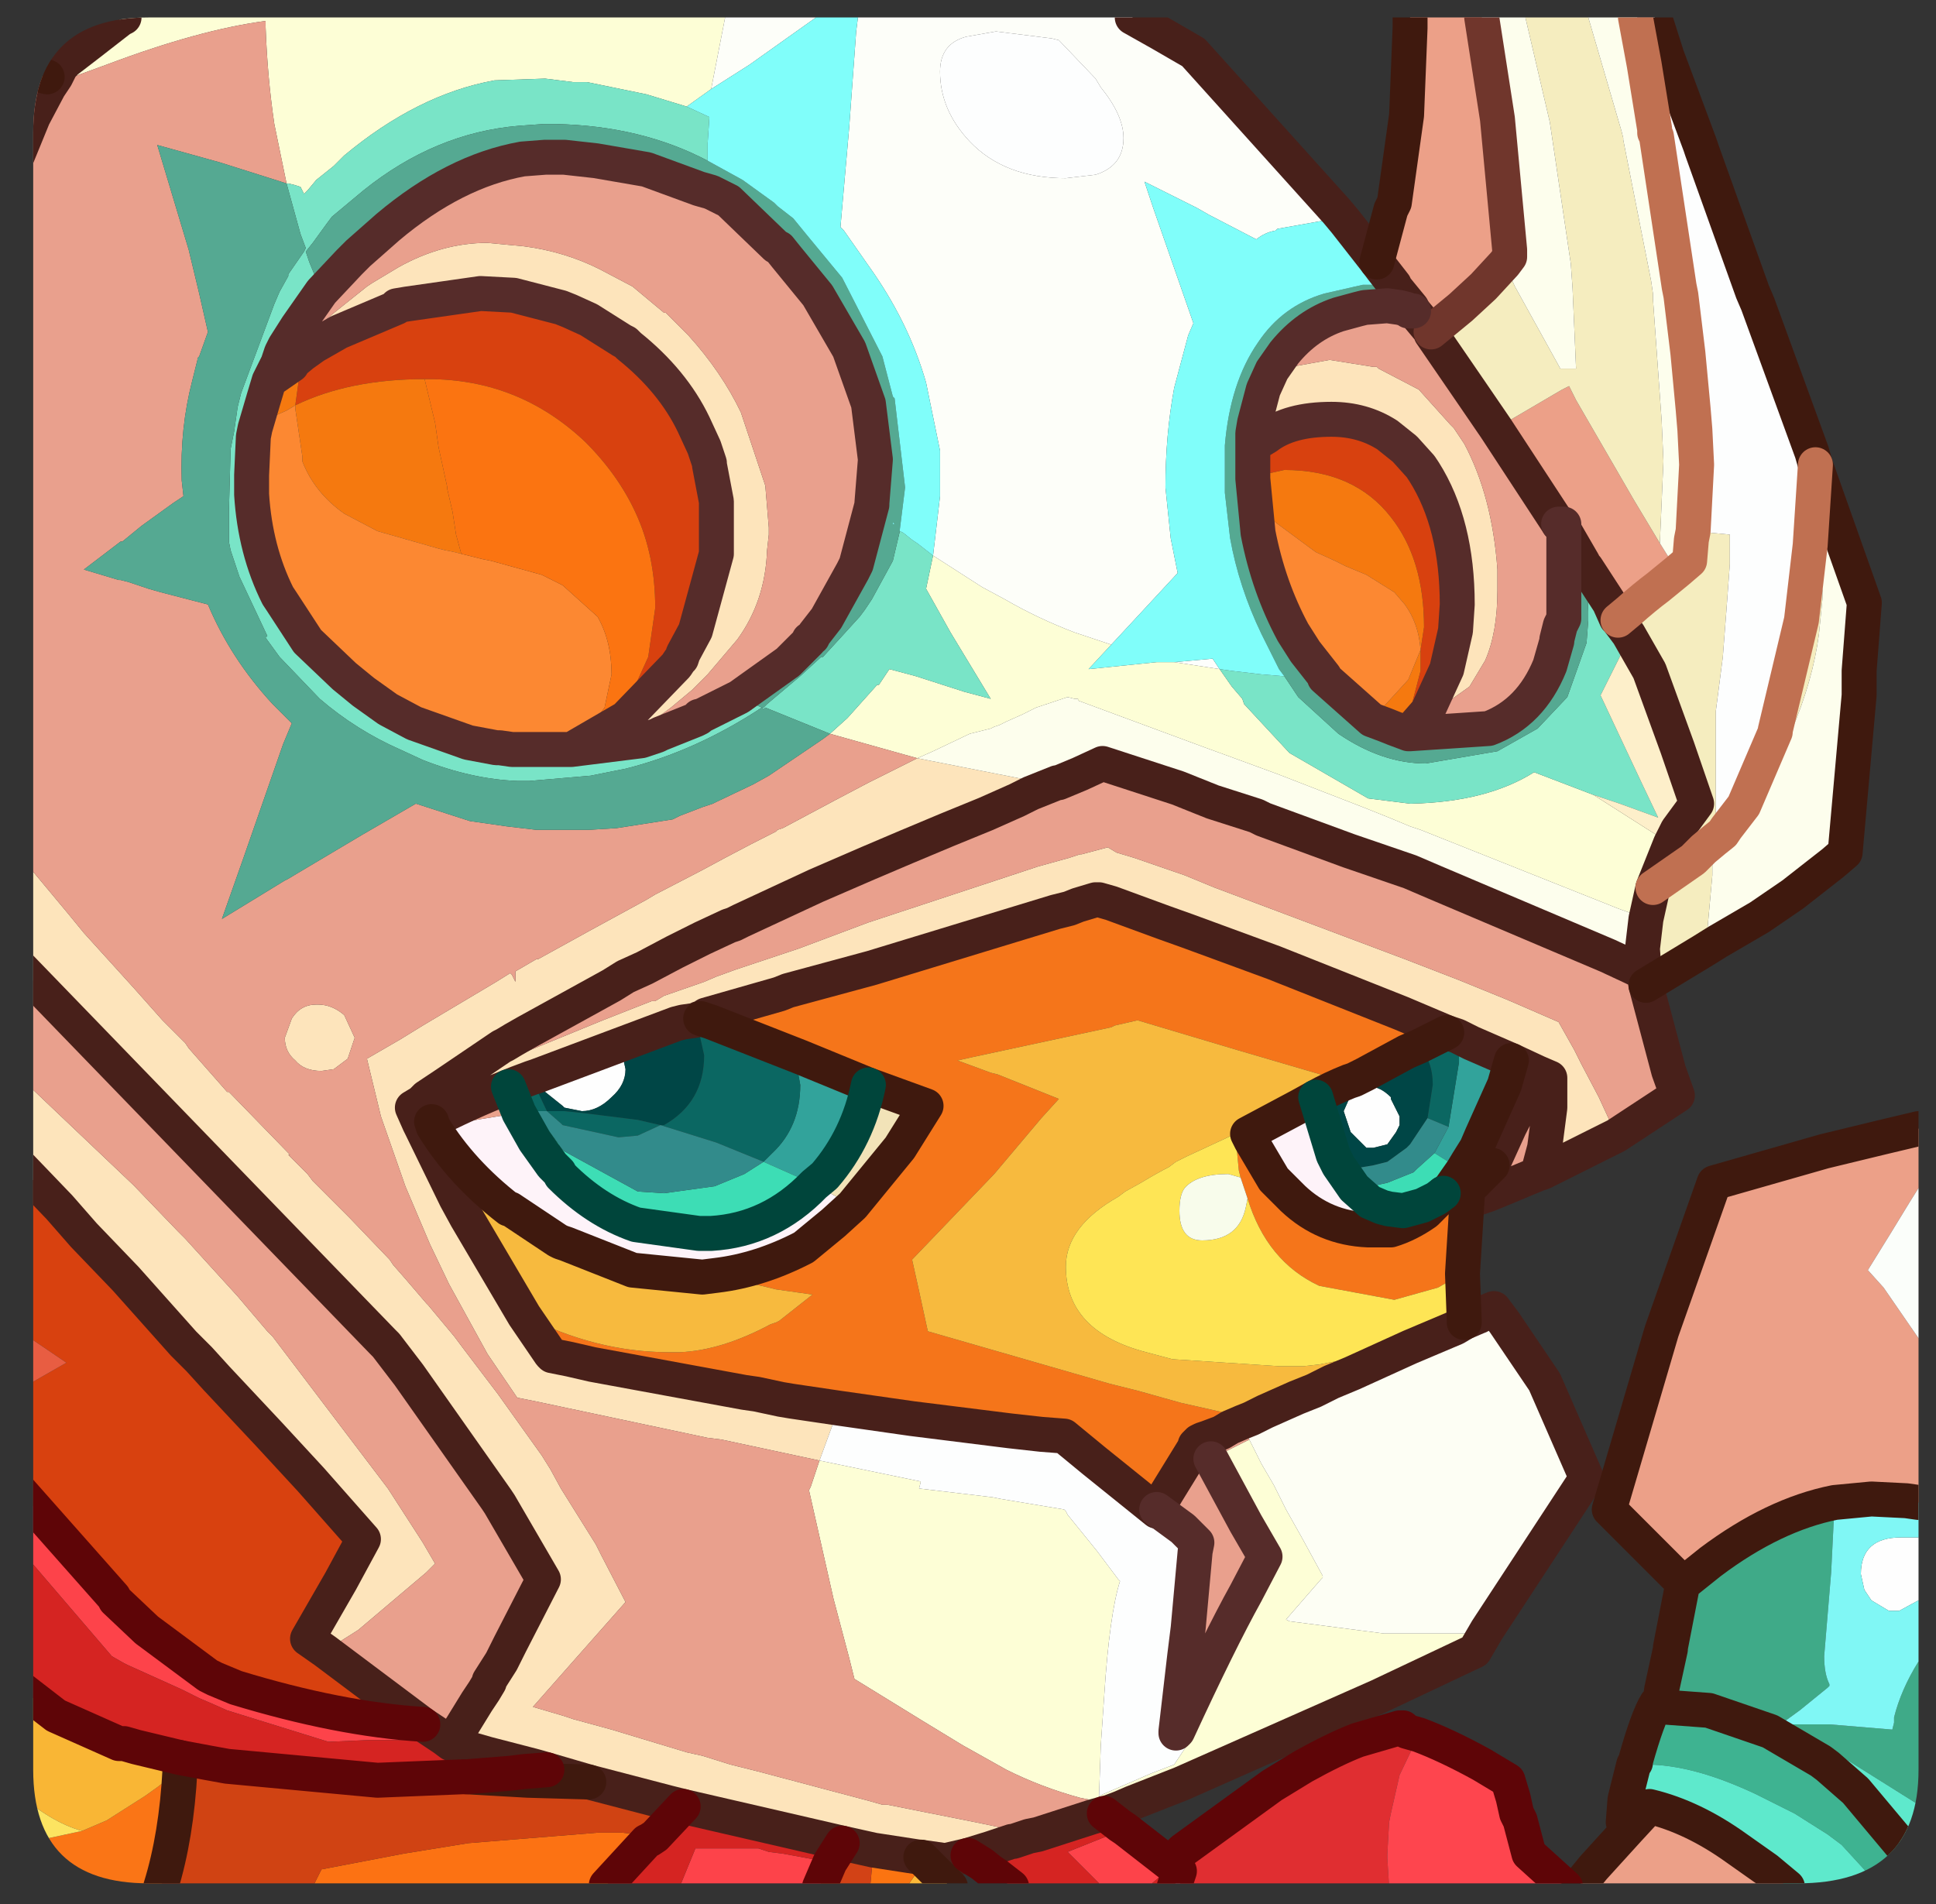 <?xml version="1.0" encoding="UTF-8" standalone="no"?>
<svg xmlns:ffdec="https://www.free-decompiler.com/flash" xmlns:xlink="http://www.w3.org/1999/xlink" ffdec:objectType="frame" height="54.5px" width="55.4px" xmlns="http://www.w3.org/2000/svg">
  <rect width="100%" height="100%" fill="#333333" stroke="none"/>
  <g transform="matrix(1.0, 0.0, 0.0, 1.0, 0.95, 0.5)">
    <clipPath id="clipPath0" transform="matrix(1.0, 0.0, 0.0, 1.0, 0.0, 0.0)">
      <path d="M50.5 0.0 Q53.95 0.0 53.95 3.3 L53.95 50.15 Q53.95 53.4 50.5 53.4 L3.3 53.4 Q0.0 53.4 0.0 50.15 L0.0 3.3 Q0.0 0.0 3.3 0.0 L50.5 0.0" fill="#000000" fill-rule="evenodd" stroke="none"/>
    </clipPath>
    <g clip-path="url(#clipPath0)">
      <use ffdec:characterId="2" height="54.5" transform="matrix(1.0, 0.0, 0.0, 1.0, -0.95, -0.5)" width="55.4" xlink:href="#shape1"/>
    </g>
    <use ffdec:characterId="3" height="53.4" transform="matrix(1.0, 0.0, 0.0, 1.0, 0.0, 0.0)" width="53.95" xlink:href="#shape2"/>
  </g>
  <defs>
    <g id="shape1" transform="matrix(1.0, 0.0, 0.0, 1.0, 0.95, 0.5)">
      <path d="M14.4 30.3 L16.8 29.4 16.95 30.1 Q16.95 30.55 16.55 30.9 16.15 31.3 15.7 31.3 L15.2 31.2 15.15 31.15 14.65 30.75 14.4 30.3 M53.95 45.3 L53.4 45.6 53.1 45.6 52.6 45.3 52.4 45.0 52.3 44.55 Q52.3 43.5 53.45 43.5 L53.85 43.5 53.95 43.5 53.95 45.3 M37.9 30.6 L38.15 30.55 38.25 30.6 Q38.55 30.6 38.85 30.9 L38.85 30.95 39.1 31.45 39.1 31.7 39.0 31.9 38.75 32.25 38.35 32.35 38.15 32.35 37.7 31.9 37.5 31.3 37.7 30.85 37.9 30.6" fill="#ffffff" fill-rule="evenodd" stroke="none"/>
      <path d="M46.85 23.65 L46.35 24.9 46.15 25.8 45.9 25.7 45.35 25.5 39.7 23.25 39.4 23.15 38.8 22.9 38.05 22.6 35.6 21.65 34.1 21.1 33.55 20.9 29.9 19.55 29.9 19.5 29.8 19.5 29.6 19.45 28.7 19.75 28.5 19.85 28.3 19.95 27.85 20.15 27.65 20.25 27.5 20.3 27.4 20.35 26.8 20.5 25.75 21.0 25.3 21.2 22.8 20.5 23.3 20.05 24.15 19.1 24.2 19.1 24.5 18.65 25.25 18.85 26.65 19.3 27.4 19.5 26.25 17.6 25.55 16.35 25.75 15.4 27.15 16.3 27.8 16.65 Q28.75 17.2 29.8 17.6 L30.85 17.95 30.2 18.65 32.15 18.45 32.65 18.45 33.95 18.65 34.3 19.15 34.6 19.5 34.65 19.65 35.95 21.05 38.2 22.35 39.4 22.5 39.45 22.5 Q41.6 22.45 42.95 21.6 L44.65 22.25 46.85 23.65 M34.8 40.7 L35.15 41.4 35.5 42.0 35.75 42.5 35.85 42.7 36.3 43.5 36.9 44.6 36.9 44.65 36.85 44.7 35.85 45.85 35.95 45.9 38.65 46.25 39.5 46.25 41.05 46.25 41.6 46.15 41.25 46.75 38.5 48.05 32.85 50.55 31.45 51.1 31.1 51.25 30.7 51.4 30.65 51.4 30.3 51.5 28.75 52.0 28.5 52.05 28.05 52.2 28.0 52.2 27.9 51.85 30.15 51.05 30.2 51.0 29.95 50.95 Q28.85 50.65 27.85 50.15 L26.6 49.45 25.45 48.75 23.5 47.55 23.35 46.95 22.9 45.25 22.2 42.15 22.25 42.05 22.35 41.75 22.5 41.3 25.4 41.9 25.35 42.1 27.45 42.35 27.7 42.4 29.5 42.7 29.55 42.75 29.6 42.85 30.45 43.9 31.05 44.7 31.1 44.75 Q30.8 45.7 30.65 48.0 L30.55 49.45 30.5 50.9 32.0 50.25 32.65 50.0 33.05 49.4 32.7 49.1 32.75 49.05 Q33.95 46.45 34.7 45.1 L35.25 44.05 34.7 43.1 33.7 41.25 34.8 40.7 M0.95 1.25 L1.6 0.75 2.5 0.05 2.6 0.0 19.8 0.0 19.4 2.05 18.7 2.55 17.55 2.2 15.85 1.85 15.45 1.85 14.65 1.75 13.2 1.8 Q11.0 2.2 8.9 3.95 L8.6 4.25 8.1 4.65 7.85 4.95 7.75 5.05 7.65 4.85 7.5 4.8 7.3 4.75 7.25 4.75 6.9 3.05 Q6.7 1.7 6.65 0.25 L6.65 0.1 Q4.75 0.35 2.1 1.35 L1.0 1.75 0.8 1.4 0.95 1.25" fill="#feffd7" fill-rule="evenodd" stroke="none"/>
      <path d="M41.45 0.0 L41.9 2.9 42.25 6.65 42.25 6.85 42.1 7.05 41.5 7.7 40.85 8.3 40.0 9.0 39.5 8.4 39.45 8.3 39.0 7.75 38.95 7.65 38.6 7.2 38.45 7.0 38.85 5.5 38.95 5.3 39.3 2.8 39.4 0.3 39.4 0.0 41.45 0.0 M41.85 11.75 L41.9 11.7 42.3 11.5 43.75 10.65 43.95 10.55 44.05 10.75 44.15 10.95 45.8 13.8 46.55 15.05 47.05 15.85 46.5 16.3 Q46.1 16.6 45.65 17.0 L45.35 17.25 45.3 17.2 45.1 16.75 44.45 15.75 44.35 15.6 43.8 14.65 43.7 14.5 43.65 14.5 41.85 11.75 M43.7 14.5 L43.8 14.5 43.8 14.65 43.8 14.5 43.7 14.5 M53.95 31.8 L53.95 33.5 53.7 33.9 53.15 34.8 52.5 35.85 52.95 36.35 53.95 37.8 53.95 42.5 53.6 42.45 52.6 42.4 51.55 42.5 Q49.8 42.85 48.0 44.2 L47.25 44.8 47.2 44.8 46.15 43.75 45.1 42.7 46.6 37.6 47.8 34.2 48.1 33.35 51.25 32.45 52.9 32.05 53.95 31.8 M38.75 8.25 L39.1 8.3 39.3 8.35 39.35 8.4 38.75 8.25 M45.65 51.85 L46.25 51.2 Q47.5 51.5 48.75 52.4 L49.6 53.0 50.2 53.5 44.2 53.5 44.65 52.95 45.65 51.85" fill="#eda189" fill-rule="evenodd" stroke="none"/>
      <path d="M35.45 10.1 L37.1 9.8 38.35 10.0 38.45 10.0 38.5 10.05 39.65 10.65 40.55 11.65 40.65 11.75 40.95 12.2 Q41.75 13.7 41.9 15.8 L41.9 16.4 Q41.9 17.6 41.55 18.4 L41.1 19.15 39.55 20.25 39.9 19.85 40.45 18.65 40.7 17.55 40.75 16.8 Q40.75 14.5 39.8 13.0 L39.7 12.85 39.25 12.35 38.75 11.95 Q38.05 11.5 37.15 11.5 35.95 11.5 35.3 12.0 L35.05 12.15 34.9 12.3 34.9 11.9 34.95 11.6 35.2 10.65 35.45 10.1 M25.3 21.2 L28.6 21.85 28.55 22.2 28.15 22.4 27.25 22.8 26.15 23.25 Q24.95 23.75 23.9 24.2 L22.4 24.85 20.25 25.85 20.05 25.95 19.9 26.0 19.15 26.35 18.35 26.75 17.5 27.2 16.95 27.45 16.55 27.7 14.1 29.05 13.75 29.25 13.5 29.4 13.4 29.45 11.85 30.5 11.25 30.9 11.75 30.65 13.45 29.9 13.6 29.8 13.7 29.75 14.1 29.6 14.35 29.5 16.3 28.7 17.7 28.15 17.8 28.15 18.05 28.0 19.2 27.6 19.55 27.45 20.1 27.25 21.3 26.85 21.9 26.65 23.9 25.9 28.6 24.35 28.75 24.3 29.65 24.05 29.95 23.95 30.0 23.95 30.75 23.75 31.0 23.9 31.5 24.05 32.95 24.55 33.8 24.9 39.25 26.95 40.8 27.55 42.15 28.1 42.5 28.25 43.65 28.75 44.1 29.55 44.3 29.95 44.8 30.9 45.1 31.55 45.3 32.0 43.2 33.05 43.05 33.1 43.25 32.35 43.4 31.2 43.4 31.0 43.4 30.35 43.05 30.2 42.3 29.85 41.15 29.35 40.75 29.15 40.45 29.05 39.15 28.5 35.5 27.05 33.05 26.15 32.35 25.9 30.85 25.35 30.5 25.25 30.4 25.25 29.9 25.4 29.65 25.5 29.25 25.6 24.0 27.2 21.6 27.85 21.35 27.95 19.25 28.55 19.1 28.65 19.05 28.65 18.95 28.7 18.6 28.75 18.4 28.8 16.8 29.4 14.4 30.3 14.25 30.35 13.85 30.5 13.6 30.6 Q12.35 31.1 11.4 31.6 L11.1 31.75 11.05 31.65 10.85 31.2 11.1 31.05 11.25 30.9 11.1 31.05 10.85 31.2 11.05 31.65 11.1 31.75 12.1 33.8 12.4 34.35 14.05 37.15 14.8 38.25 14.85 38.3 15.35 38.4 16.0 38.55 20.35 39.35 20.7 39.4 21.4 39.55 21.7 39.6 23.05 39.8 22.5 41.3 19.7 40.7 19.3 40.65 14.35 39.6 13.85 39.5 13.0 38.25 11.9 36.25 11.35 35.1 10.65 33.45 9.95 31.45 9.55 29.8 10.5 29.25 11.15 28.85 13.25 27.6 13.65 27.35 13.7 27.4 13.8 27.6 13.8 27.3 14.4 26.95 14.45 26.95 15.9 26.15 17.55 25.25 17.8 25.1 19.15 24.4 19.8 24.05 Q20.55 23.65 21.25 23.3 L21.3 23.25 21.45 23.2 22.95 22.4 23.9 21.9 25.3 21.2 M45.8 27.2 L46.05 26.65 46.1 27.35 45.9 27.25 45.8 27.2 M26.75 52.6 L26.1 52.75 25.4 52.65 25.35 52.65 24.05 52.45 23.15 52.25 18.6 51.2 18.2 51.1 15.9 50.5 14.7 50.15 14.35 50.05 13.0 49.7 11.95 49.4 12.05 49.25 12.3 48.85 12.7 48.2 12.9 47.9 13.05 47.65 13.05 47.6 13.4 47.05 13.65 46.55 14.6 44.7 13.35 42.55 13.25 42.4 10.75 38.85 10.1 38.0 10.0 37.9 -0.45 27.1 -0.45 23.95 -0.3 24.1 0.0 24.45 1.0 25.65 1.45 26.2 2.9 27.8 3.3 28.25 3.7 28.7 3.8 28.8 4.35 29.35 4.45 29.5 5.55 30.75 5.6 30.75 7.35 32.55 7.3 32.55 7.8 33.05 7.85 33.1 8.0 33.3 9.0 34.3 9.05 34.35 10.2 35.55 10.3 35.7 10.65 36.1 11.25 36.8 11.3 36.85 12.05 37.75 12.35 38.15 13.3 39.4 14.55 41.15 14.8 41.55 15.1 42.1 16.1 43.7 16.25 44.0 16.95 45.35 15.05 47.5 14.3 48.35 15.15 48.6 15.45 48.7 16.55 49.0 18.7 49.65 19.15 49.75 19.95 50.0 20.75 50.2 23.95 51.05 24.3 51.15 24.4 51.15 24.45 51.15 27.2 51.7 27.9 51.85 28.0 52.2 27.4 52.4 26.75 52.6 M-0.45 32.8 L-0.45 30.3 -0.15 30.55 2.85 33.4 2.9 33.45 4.15 34.75 4.35 34.95 5.85 36.6 6.7 37.6 6.85 37.75 10.15 42.1 11.15 43.65 11.5 44.25 11.25 44.5 9.3 46.15 8.35 46.75 7.85 46.4 8.8 44.75 9.45 43.55 7.95 41.85 6.75 40.55 5.25 38.95 4.75 38.4 4.3 37.95 2.65 36.1 1.45 34.85 0.75 34.05 -0.45 32.8 M7.1 9.75 L7.35 9.6 7.45 9.5 7.5 9.4 8.25 8.75 8.5 8.55 8.55 8.5 9.55 7.7 9.7 7.6 10.45 7.15 Q11.7 6.45 13.0 6.45 L14.05 6.55 Q15.2 6.7 16.2 7.2 L17.15 7.7 18.05 8.45 18.1 8.45 18.75 9.1 Q19.7 10.15 20.25 11.3 L20.95 13.4 21.05 14.6 21.05 14.8 21.0 15.25 Q20.95 16.7 20.15 17.8 L19.3 18.8 19.15 18.95 18.9 19.2 18.85 19.25 18.55 19.5 18.25 19.75 17.3 20.45 17.25 20.5 17.4 20.7 15.4 20.95 16.95 20.05 18.4 18.55 18.5 18.4 18.55 18.35 18.6 18.2 18.95 17.55 19.55 15.35 19.55 14.65 19.55 13.85 19.35 12.8 19.35 12.75 19.2 12.3 18.9 11.65 Q18.3 10.4 17.05 9.4 L16.95 9.3 16.85 9.25 15.9 8.65 15.35 8.4 15.1 8.3 13.75 7.95 12.8 7.9 10.7 8.2 10.4 8.25 10.4 8.3 8.75 9.0 8.05 9.4 7.7 9.65 7.4 9.9 7.1 9.75 M7.2 29.2 L7.4 28.65 Q7.65 28.25 8.1 28.25 L8.15 28.25 Q8.55 28.25 8.9 28.55 L9.2 29.2 9.0 29.8 8.6 30.1 8.25 30.15 Q7.75 30.15 7.5 29.85 7.2 29.6 7.2 29.2" fill="#fee5bc" fill-rule="evenodd" stroke="none"/>
      <path d="M19.8 0.0 L22.4 0.0 20.5 1.35 19.4 2.05 19.8 0.0 M23.6 0.0 L31.45 0.0 32.25 0.45 33.2 1.0 37.3 5.55 37.55 5.85 37.4 5.85 37.0 5.8 35.6 6.05 35.55 6.1 Q35.25 6.15 35.0 6.35 L33.65 5.65 33.3 5.45 31.8 4.7 32.05 5.45 33.2 8.75 33.05 9.1 32.65 10.6 Q32.4 11.95 32.4 13.45 L32.55 14.9 32.75 15.9 31.5 17.25 30.85 17.95 29.8 17.6 Q28.75 17.2 27.8 16.65 L27.15 16.3 25.75 15.4 25.95 13.7 25.95 12.75 25.95 12.4 25.55 10.45 Q25.05 8.7 23.9 7.1 L23.2 6.1 23.1 6.0 23.35 3.15 23.55 0.4 23.6 0.0 M31.2 3.45 Q31.2 2.8 30.55 2.0 L30.4 1.75 29.35 0.65 29.15 0.6 27.55 0.4 26.7 0.55 Q25.95 0.75 25.95 1.55 25.95 2.65 26.8 3.55 27.8 4.6 29.55 4.6 L30.4 4.5 Q31.2 4.25 31.2 3.45" fill="#fefffa" fill-rule="evenodd" stroke="none"/>
      <path d="M40.0 9.0 L40.0 9.05 41.2 10.8 41.85 11.75 43.65 14.5 43.7 14.5 43.8 14.65 43.8 17.2 43.7 17.4 43.6 17.8 43.6 17.85 43.4 18.55 Q42.85 19.9 41.65 20.35 L39.4 20.5 39.35 20.5 39.4 20.4 39.45 20.35 39.55 20.25 41.1 19.15 41.55 18.4 Q41.9 17.6 41.9 16.4 L41.9 15.8 Q41.75 13.7 40.95 12.2 L40.65 11.75 40.55 11.65 39.65 10.65 38.5 10.05 38.45 10.0 38.35 10.0 37.1 9.8 35.45 10.1 35.8 9.6 Q36.45 8.8 37.35 8.5 L37.9 8.35 38.1 8.3 38.75 8.25 39.35 8.4 39.5 8.4 40.0 9.0 M28.55 22.2 L29.3 21.9 29.35 21.9 29.95 21.65 30.6 21.35 32.75 22.05 33.75 22.45 35.0 22.85 35.2 22.95 37.65 23.85 39.4 24.45 40.1 24.75 45.05 26.85 45.8 27.2 45.9 27.25 46.1 27.35 46.15 27.7 46.8 30.15 47.05 30.85 45.3 32.0 45.1 31.55 44.8 30.9 44.3 29.95 44.1 29.55 43.65 28.75 42.5 28.25 42.15 28.1 40.8 27.55 39.25 26.95 33.8 24.9 32.95 24.55 31.5 24.05 31.0 23.9 30.75 23.75 30.0 23.95 29.95 23.95 29.65 24.05 28.75 24.3 28.6 24.35 23.9 25.9 21.9 26.65 21.3 26.85 20.1 27.25 19.55 27.45 19.2 27.6 18.05 28.0 17.8 28.15 17.7 28.15 16.3 28.7 14.35 29.5 14.1 29.6 13.7 29.75 13.6 29.8 13.45 29.9 11.75 30.65 11.25 30.9 11.85 30.5 13.4 29.45 13.5 29.4 13.75 29.25 14.1 29.05 16.55 27.7 16.95 27.45 17.5 27.2 18.35 26.75 19.15 26.35 19.9 26.0 20.05 25.95 20.25 25.85 22.4 24.85 23.9 24.2 Q24.95 23.75 26.15 23.25 L27.25 22.8 28.15 22.4 28.55 22.2 M43.05 30.2 L43.4 30.35 43.4 31.0 43.4 31.2 43.25 32.35 43.05 33.1 41.85 33.6 41.6 33.7 41.3 33.8 41.7 33.0 41.75 32.85 42.25 31.75 43.05 30.2 M34.6 40.2 L34.7 40.4 34.8 40.7 33.7 41.25 34.7 43.1 35.25 44.05 34.7 45.1 Q33.95 46.45 32.75 49.05 L32.7 49.1 32.7 49.05 32.95 46.9 33.05 46.1 33.25 43.9 33.3 43.65 33.0 43.35 32.9 43.25 32.15 42.7 32.45 42.2 33.25 40.9 33.25 40.85 33.35 40.75 33.45 40.7 33.6 40.65 34.0 40.5 34.25 40.35 34.6 40.2 M-0.45 30.3 L-0.45 27.1 10.0 37.9 10.1 38.0 10.75 38.85 13.25 42.4 13.35 42.55 14.6 44.7 13.65 46.55 13.4 47.05 13.05 47.6 13.05 47.65 12.9 47.9 12.7 48.2 12.3 48.85 12.05 49.25 11.95 49.4 11.75 49.25 11.15 48.85 8.35 46.75 9.3 46.15 11.25 44.5 11.5 44.25 11.15 43.65 10.15 42.1 6.85 37.75 6.7 37.6 5.85 36.6 4.35 34.95 4.15 34.75 2.9 33.45 2.85 33.4 -0.15 30.55 -0.45 30.3 M-0.45 23.95 L-0.45 3.95 -0.45 2.35 -0.4 2.3 0.4 1.7 0.85 1.3 0.8 1.4 0.65 1.7 0.45 2.0 0.0 2.85 -0.45 3.95 0.0 2.85 0.45 2.0 0.65 1.7 0.8 1.4 1.0 1.75 2.1 1.35 Q4.75 0.35 6.65 0.1 L6.65 0.25 Q6.7 1.7 6.9 3.05 L7.25 4.75 5.35 4.15 3.55 3.65 4.45 6.65 4.75 7.9 5.0 9.0 4.75 9.7 4.7 9.75 4.7 9.8 4.55 10.4 Q4.2 11.75 4.25 13.25 L4.3 13.7 4.0 13.9 3.1 14.55 2.55 15.0 2.5 15.0 1.45 15.8 2.45 16.1 2.5 16.1 2.7 16.15 3.3 16.35 3.65 16.45 5.0 16.8 Q5.65 18.35 6.85 19.65 L7.1 19.9 7.4 20.2 7.15 20.8 6.0 24.1 5.4 25.8 7.2 24.7 7.3 24.65 7.55 24.5 9.4 23.4 10.95 22.5 12.5 23.0 13.55 23.15 14.4 23.25 15.0 23.25 15.85 23.25 15.9 23.25 16.7 23.2 18.3 22.95 18.5 22.85 19.15 22.6 19.45 22.5 19.55 22.45 20.6 21.95 21.05 21.7 22.6 20.65 22.8 20.5 25.3 21.2 23.9 21.9 22.95 22.4 21.45 23.2 21.3 23.25 21.25 23.3 Q20.55 23.65 19.8 24.05 L19.15 24.4 17.8 25.1 17.55 25.25 15.9 26.15 14.45 26.95 14.4 26.95 13.8 27.3 13.8 27.6 13.7 27.4 13.65 27.35 13.25 27.6 11.15 28.85 10.5 29.25 9.55 29.8 9.95 31.45 10.65 33.45 11.35 35.1 11.9 36.25 13.0 38.25 13.85 39.5 14.35 39.6 19.3 40.65 19.7 40.7 22.5 41.3 22.35 41.75 22.25 42.05 22.2 42.15 22.9 45.25 23.35 46.95 23.5 47.55 25.45 48.75 26.6 49.45 27.85 50.15 Q28.85 50.65 29.95 50.95 L30.2 51.0 30.15 51.05 27.9 51.85 27.2 51.7 24.45 51.15 24.4 51.15 24.3 51.15 23.95 51.05 20.75 50.2 19.95 50.0 19.15 49.75 18.7 49.65 16.55 49.0 15.45 48.7 15.15 48.6 14.3 48.35 15.05 47.5 16.95 45.35 16.25 44.0 16.1 43.7 15.1 42.1 14.8 41.55 14.55 41.15 13.3 39.4 12.35 38.15 12.05 37.75 11.3 36.85 11.25 36.8 10.65 36.1 10.3 35.7 10.2 35.55 9.05 34.35 9.0 34.3 8.0 33.3 7.85 33.1 7.8 33.05 7.3 32.55 7.35 32.55 5.6 30.75 5.55 30.75 4.45 29.5 4.35 29.35 3.8 28.8 3.7 28.7 3.3 28.25 2.9 27.8 1.45 26.2 1.0 25.65 0.0 24.45 -0.3 24.1 -0.45 23.95 M19.9 5.25 L21.25 6.55 21.35 6.6 21.55 6.85 22.45 7.95 23.35 9.5 23.9 11.05 24.1 12.65 24.0 13.9 24.0 13.95 23.55 15.65 23.45 15.85 22.7 17.2 22.2 17.8 22.2 17.85 22.15 17.9 21.6 18.45 20.2 19.45 19.3 19.9 19.2 19.95 19.1 20.0 19.05 20.0 19.05 20.05 18.95 20.1 17.95 20.5 17.85 20.55 17.4 20.7 17.25 20.5 17.3 20.45 18.25 19.75 18.55 19.5 18.85 19.25 18.9 19.2 19.15 18.95 19.3 18.8 20.15 17.8 Q20.95 16.7 21.0 15.25 L21.05 14.8 21.05 14.6 20.95 13.4 20.25 11.3 Q19.7 10.15 18.75 9.1 L18.1 8.45 18.05 8.45 17.15 7.7 16.2 7.2 Q15.2 6.7 14.05 6.55 L13.0 6.45 Q11.7 6.45 10.45 7.15 L9.7 7.6 9.55 7.7 8.55 8.5 8.5 8.55 8.25 8.75 7.5 9.4 7.45 9.5 7.35 9.6 7.1 9.75 7.05 9.75 7.1 9.6 7.2 9.4 7.55 8.85 8.25 7.85 9.05 7.0 9.15 6.9 9.3 6.75 10.15 6.0 Q12.05 4.4 14.0 4.05 L14.65 4.0 15.2 4.0 16.1 4.1 17.55 4.35 19.05 4.9 19.4 5.0 19.4 5.35 19.9 5.25 M7.2 29.2 Q7.2 29.6 7.5 29.85 7.75 30.15 8.25 30.15 L8.6 30.1 9.0 29.8 9.2 29.2 8.9 28.55 Q8.55 28.25 8.15 28.25 L8.1 28.25 Q7.65 28.25 7.4 28.65 L7.2 29.2" fill="#eaa18e" fill-rule="evenodd" stroke="none"/>
      <path d="M47.5 14.7 L48.55 14.8 48.55 15.65 48.45 17.0 48.35 18.3 48.15 19.85 48.15 20.4 48.15 21.45 48.15 23.0 48.15 23.15 48.1 23.55 48.35 23.35 48.45 23.2 48.95 22.55 49.85 20.45 49.85 20.4 50.6 17.25 50.85 15.1 51.1 15.65 51.2 16.4 51.2 16.65 51.1 17.65 Q50.75 20.3 48.7 23.3 L48.65 23.35 48.55 23.5 48.05 24.2 48.1 23.55 47.8 23.8 48.05 24.2 48.05 24.55 47.9 26.2 47.8 26.7 46.15 27.7 46.1 27.35 46.05 26.65 46.15 25.8 46.35 24.9 46.85 23.65 47.05 23.25 47.6 22.5 47.05 20.9 46.25 18.7 45.65 17.65 45.35 17.25 45.65 17.0 Q46.1 16.6 46.5 16.3 L47.05 15.85 47.4 15.55 47.45 14.95 47.5 14.7 M42.1 7.05 L42.4 7.7 43.7 10.05 44.15 10.05 44.05 7.75 44.0 7.05 43.4 3.0 42.7 0.0 44.5 0.0 45.45 3.25 45.5 3.45 45.5 3.5 46.3 7.55 46.35 7.9 46.35 8.05 46.6 11.55 46.65 12.7 46.55 15.0 46.55 15.05 45.8 13.8 44.15 10.95 44.05 10.75 43.95 10.55 43.75 10.65 42.3 11.5 41.9 11.7 41.85 11.75 41.2 10.8 40.0 9.05 40.0 9.0 40.85 8.3 41.5 7.7 42.1 7.05 M47.8 23.8 L47.5 24.1 46.35 24.9 47.5 24.1 47.8 23.8" fill="#f6eec0" fill-rule="evenodd" stroke="none"/>
      <path d="M32.65 18.45 L33.75 18.35 33.95 18.65 32.65 18.45" fill="#fefffd" fill-rule="evenodd" stroke="none"/>
      <path d="M45.35 17.25 L45.65 17.65 45.4 18.3 44.85 19.4 46.0 21.85 46.5 22.9 45.95 22.7 45.4 22.5 44.65 22.25 42.95 21.6 Q41.6 22.45 39.45 22.5 L39.4 22.5 38.2 22.35 35.95 21.05 34.65 19.65 34.6 19.5 34.3 19.15 33.95 18.65 34.3 18.7 35.15 18.8 35.75 18.85 35.8 18.85 36.2 19.45 37.35 20.5 Q38.6 21.35 39.85 21.35 L41.9 21.0 43.05 20.35 43.9 19.45 44.45 17.9 44.5 17.25 44.5 17.2 44.5 17.0 44.45 15.75 45.1 16.75 45.3 17.2 45.35 17.25 M18.7 2.55 L19.35 2.85 19.3 3.6 19.3 4.1 Q17.4 3.1 14.95 3.05 L14.6 3.05 13.9 3.1 Q11.5 3.3 9.45 4.95 L8.55 5.7 8.4 5.9 8.0 6.45 7.8 6.7 7.9 7.0 8.25 7.85 7.55 8.85 7.2 9.4 7.1 9.6 7.05 9.75 7.0 9.9 6.75 10.4 6.6 10.9 6.35 11.75 6.3 12.0 6.25 13.1 6.25 13.15 6.25 13.65 Q6.35 15.25 7.0 16.55 L7.1 16.7 7.85 17.85 8.9 18.85 9.45 19.3 10.15 19.8 10.9 20.2 12.45 20.75 13.25 20.9 13.35 20.9 13.7 20.95 14.7 20.95 15.05 20.95 15.1 20.95 15.4 20.95 17.4 20.7 17.85 20.55 17.95 20.5 18.95 20.1 19.05 20.05 19.05 20.0 19.1 20.0 19.2 19.95 19.3 19.9 20.2 19.45 20.85 19.75 Q18.95 21.0 16.95 21.5 L15.95 21.7 14.2 21.85 13.85 21.85 Q12.55 21.8 11.15 21.25 L10.5 20.95 Q9.25 20.4 8.2 19.5 L7.05 18.3 6.65 17.75 6.7 17.7 5.9 16.0 5.65 15.25 5.6 15.0 5.6 14.2 5.6 14.15 5.65 12.35 5.75 11.85 5.85 11.15 5.95 10.75 6.9 8.2 7.05 7.85 7.3 7.4 7.3 7.35 7.75 6.7 7.8 6.6 7.65 6.2 7.25 4.75 7.3 4.75 7.5 4.8 7.65 4.85 7.75 5.05 7.85 4.95 8.1 4.65 8.6 4.25 8.9 3.95 Q11.0 2.2 13.2 1.8 L14.65 1.75 15.45 1.85 15.85 1.85 17.55 2.2 18.7 2.55 M24.8 14.7 L24.9 14.75 25.15 14.95 25.3 15.05 25.75 15.4 25.55 16.35 26.25 17.6 27.4 19.5 26.65 19.3 25.25 18.85 24.5 18.65 24.2 19.1 24.15 19.1 23.3 20.05 22.8 20.5 20.95 19.75 20.9 19.8 20.85 19.75 20.9 19.75 21.0 19.65 21.95 18.85 22.55 18.3 22.6 18.3 23.15 17.7 23.65 17.15 23.8 16.95 24.0 16.65 24.6 15.55 24.8 14.7" fill="#79e5c8" fill-rule="evenodd" stroke="none"/>
      <path d="M35.45 10.1 L35.2 10.65 34.95 11.6 34.9 11.9 34.9 12.3 34.9 12.65 34.9 13.15 34.9 13.2 35.05 14.75 Q35.35 16.3 36.05 17.6 L36.4 18.15 36.95 18.85 36.95 18.9 38.3 20.1 38.7 20.25 38.95 20.35 39.35 20.5 39.4 20.5 41.65 20.35 Q42.85 19.9 43.4 18.55 L43.6 17.85 43.6 17.8 43.7 17.4 43.8 17.2 43.8 14.65 44.35 15.6 44.45 15.75 44.5 17.0 44.5 17.2 44.5 17.25 44.45 17.9 43.9 19.45 43.05 20.35 41.9 21.0 39.85 21.35 Q38.6 21.35 37.35 20.5 L36.2 19.45 35.8 18.85 35.65 18.65 35.5 18.35 35.45 18.25 35.15 17.65 Q34.5 16.3 34.25 14.9 L34.1 13.6 34.1 13.3 34.1 13.0 34.1 12.25 Q34.25 10.45 35.05 9.3 35.75 8.25 36.95 7.9 L38.05 7.65 38.2 7.65 38.75 7.65 38.95 7.65 39.0 7.75 39.45 8.3 39.5 8.4 39.35 8.4 39.3 8.35 39.1 8.3 38.75 8.25 38.1 8.3 37.9 8.35 37.35 8.5 Q36.45 8.8 35.8 9.6 L35.45 10.1 M19.3 4.1 L20.3 4.65 21.2 5.3 21.3 5.4 21.75 5.75 22.2 6.3 23.15 7.45 24.3 9.7 24.6 10.85 24.65 10.9 24.95 13.45 24.8 14.65 24.8 14.7 24.6 15.55 24.0 16.65 23.8 16.95 23.65 17.15 23.15 17.7 22.6 18.3 22.55 18.3 21.95 18.85 21.0 19.65 20.9 19.75 20.85 19.75 20.9 19.8 20.95 19.75 22.8 20.5 22.6 20.65 21.05 21.7 20.6 21.95 19.55 22.45 19.45 22.5 19.15 22.6 18.5 22.85 18.3 22.95 16.7 23.2 15.9 23.25 15.85 23.25 15.0 23.25 14.4 23.25 13.55 23.15 12.5 23.0 10.95 22.5 9.4 23.4 7.55 24.5 7.3 24.65 7.2 24.7 5.4 25.8 6.0 24.1 7.15 20.8 7.4 20.2 7.1 19.9 6.85 19.65 Q5.65 18.35 5.0 16.8 L3.65 16.45 3.3 16.35 2.7 16.15 2.5 16.1 2.45 16.1 1.45 15.8 2.5 15.0 2.55 15.0 3.1 14.55 4.0 13.9 4.3 13.7 4.25 13.25 Q4.2 11.75 4.55 10.4 L4.7 9.8 4.7 9.75 4.75 9.7 5.0 9.0 4.75 7.9 4.45 6.65 3.55 3.65 5.35 4.15 7.25 4.75 7.65 6.2 7.8 6.6 7.75 6.7 7.3 7.35 7.3 7.4 7.05 7.85 6.9 8.2 5.95 10.75 5.85 11.15 5.75 11.85 5.65 12.35 5.6 14.15 5.6 14.2 5.6 15.0 5.65 15.25 5.9 16.0 6.7 17.7 6.65 17.75 7.05 18.3 8.2 19.5 Q9.25 20.4 10.5 20.95 L11.15 21.25 Q12.55 21.8 13.85 21.85 L14.2 21.85 15.95 21.7 16.95 21.5 Q18.95 21.0 20.85 19.75 L20.2 19.45 21.6 18.45 22.15 17.9 22.2 17.85 22.2 17.8 22.3 17.75 22.35 17.65 22.7 17.2 23.45 15.85 23.55 15.65 24.0 13.95 24.0 13.9 24.1 12.65 23.9 11.05 23.35 9.5 22.45 7.95 21.55 6.85 21.35 6.6 21.25 6.55 19.9 5.25 19.4 5.0 19.05 4.9 17.55 4.35 16.1 4.1 15.2 4.0 14.65 4.0 14.0 4.05 Q12.05 4.4 10.15 6.0 L9.3 6.75 9.15 6.9 9.05 7.0 8.25 7.85 7.9 7.0 7.8 6.7 8.0 6.45 8.4 5.9 8.55 5.7 9.45 4.95 Q11.5 3.3 13.9 3.1 L14.6 3.05 14.95 3.05 Q17.4 3.1 19.3 4.1 M24.65 14.5 L24.6 14.45 24.6 14.5 24.65 14.5" fill="#55aa93" fill-rule="evenodd" stroke="none"/>
      <path d="M34.9 12.3 L35.05 12.15 35.3 12.0 Q35.95 11.5 37.15 11.5 38.05 11.5 38.75 11.95 L39.25 12.35 39.7 12.85 39.8 13.0 Q40.75 14.5 40.75 16.8 L40.7 17.55 40.45 18.65 39.9 19.85 39.55 20.25 39.45 20.35 39.4 20.4 39.35 20.5 38.95 20.35 39.4 19.85 39.7 18.7 39.7 18.25 39.7 18.1 39.8 17.45 Q39.8 15.5 38.85 14.3 37.8 12.95 35.8 12.95 L34.9 13.15 34.9 12.65 34.9 12.3 M-0.45 42.1 L-0.45 39.3 0.95 38.5 -0.45 37.55 -0.45 32.8 0.75 34.05 1.45 34.85 2.65 36.1 4.3 37.95 4.75 38.4 5.25 38.95 6.75 40.55 7.95 41.85 9.45 43.55 8.8 44.75 7.85 46.4 8.35 46.75 11.15 48.85 Q8.75 48.7 5.8 47.8 L5.2 47.55 5.0 47.45 3.25 46.15 2.35 45.3 2.3 45.2 -0.4 42.15 -0.45 42.1 M7.05 9.75 L7.1 9.75 7.4 9.9 7.4 9.95 6.75 10.4 7.0 9.9 7.05 9.75 M7.7 9.65 L8.05 9.4 8.75 9.0 10.4 8.3 10.4 8.25 10.7 8.2 12.8 7.9 13.75 7.95 15.1 8.3 15.35 8.4 15.9 8.65 16.85 9.25 16.95 9.3 17.05 9.4 Q18.3 10.4 18.9 11.65 L19.2 12.3 19.35 12.75 19.35 12.8 19.55 13.85 19.55 14.65 19.55 15.35 18.95 17.55 18.6 18.2 18.55 18.35 18.5 18.4 18.4 18.55 16.95 20.05 15.4 20.95 15.1 20.95 15.75 20.55 15.8 20.5 17.1 19.4 17.6 18.3 17.8 16.9 Q17.8 15.4 17.25 14.2 16.75 13.1 15.8 12.15 13.9 10.35 11.3 10.35 L11.2 10.35 Q9.05 10.35 7.5 11.1 L7.7 9.65 M12.4 50.35 L13.65 50.25 14.05 50.2 14.7 50.15 15.9 50.5 14.15 50.45 12.4 50.35" fill="#d9410f" fill-rule="evenodd" stroke="none"/>
      <path d="M14.25 30.35 L14.4 30.3 14.65 30.75 15.15 31.15 15.2 31.2 15.7 31.3 Q16.15 31.3 16.55 30.9 16.95 30.55 16.95 30.1 L16.8 29.4 18.4 28.8 18.6 28.75 18.95 28.7 19.0 28.8 19.2 29.7 Q19.2 31.05 18.05 31.7 L17.95 31.7 17.3 31.55 15.7 31.35 15.2 31.3 15.15 31.3 15.05 31.3 14.7 31.3 14.25 30.35 M36.7 30.9 Q37.15 30.65 37.65 30.45 L37.8 30.4 38.1 30.25 39.3 29.6 39.65 29.45 Q40.05 29.85 40.05 30.55 L39.9 31.5 39.4 32.25 39.3 32.35 38.75 32.75 38.35 32.85 37.75 32.95 37.35 32.85 37.2 32.55 36.7 30.9 M37.9 30.6 L37.7 30.85 37.5 31.3 37.7 31.9 38.15 32.35 38.35 32.35 38.75 32.25 39.0 31.9 39.1 31.7 39.1 31.45 38.85 30.95 38.85 30.9 Q38.55 30.6 38.25 30.6 L38.15 30.55 37.9 30.6" fill="#004646" fill-rule="evenodd" stroke="none"/>
      <path d="M40.75 29.15 L41.15 29.35 42.3 29.85 42.1 30.55 41.45 32.0 41.3 32.35 41.05 32.75 40.9 33.0 40.1 32.5 40.5 31.75 40.8 29.9 40.8 29.6 40.75 29.15 M20.9 32.75 L21.15 32.5 Q21.95 31.75 21.95 30.55 L21.85 30.0 21.95 29.75 23.9 30.55 Q23.6 32.05 22.65 33.15 L22.35 33.4 21.8 33.15 20.9 32.75" fill="#32a49c" fill-rule="evenodd" stroke="none"/>
      <path d="M13.85 30.5 L14.25 30.35 14.7 31.3 15.05 31.3 15.15 31.3 15.2 31.3 15.7 31.35 17.3 31.55 17.95 31.7 17.3 32.0 16.75 32.05 15.15 31.7 15.1 31.65 14.7 31.3 14.3 31.3 14.25 31.25 13.85 30.5 M18.95 28.7 L19.05 28.65 19.1 28.65 19.4 28.75 21.95 29.75 21.85 30.0 21.95 30.55 Q21.95 31.75 21.15 32.5 L20.9 32.75 19.55 32.2 17.95 31.7 18.05 31.7 Q19.2 31.05 19.2 29.7 L19.0 28.8 18.95 28.7 M40.45 29.05 L40.75 29.15 40.8 29.6 40.8 29.9 40.5 31.75 39.9 31.5 40.05 30.55 Q40.05 29.85 39.65 29.45 L40.05 29.25 40.45 29.05" fill="#0b6762" fill-rule="evenodd" stroke="none"/>
      <path d="M16.35 53.5 L8.0 53.5 8.15 53.2 8.25 53.0 10.6 52.55 12.45 52.25 16.15 51.95 16.55 51.95 16.85 51.95 17.8 52.05 17.65 52.15 17.55 52.2 16.4 53.45 16.35 53.5" fill="#fd7213" fill-rule="evenodd" stroke="none"/>
      <path d="M40.1 32.5 L40.9 33.0 40.55 33.5 40.55 33.55 40.35 33.65 40.15 33.8 39.75 34.0 39.2 34.15 38.8 34.1 38.6 34.05 38.25 33.9 37.8 33.5 38.3 33.45 38.75 33.35 39.5 33.05 39.6 32.95 40.1 32.5 M13.9 31.35 L14.25 31.3 14.3 31.3 15.05 32.25 15.05 32.3 15.1 32.35 15.2 32.45 17.3 33.6 18.05 33.65 19.5 33.45 20.35 33.1 20.9 32.75 21.8 33.15 22.35 33.4 Q21.1 34.7 19.4 34.8 L19.05 34.8 17.25 34.55 Q16.1 34.15 15.1 33.15 L15.05 33.05 14.85 32.85 14.35 32.15 13.9 31.35" fill="#3ddeb6" fill-rule="evenodd" stroke="none"/>
      <path d="M13.6 30.6 L13.85 30.5 14.25 31.25 14.3 31.3 14.25 31.3 13.9 31.35 13.6 30.6 M40.5 31.75 L40.1 32.5 39.6 32.95 39.5 33.05 38.75 33.35 38.3 33.45 37.8 33.5 37.35 32.85 37.75 32.95 38.35 32.85 38.75 32.75 39.3 32.35 39.4 32.25 39.9 31.5 40.5 31.75 M17.95 31.7 L19.55 32.2 20.9 32.75 20.35 33.1 19.5 33.45 18.05 33.65 17.3 33.6 15.2 32.45 15.1 32.35 15.05 32.3 15.05 32.25 14.3 31.3 14.7 31.3 15.1 31.65 15.15 31.7 16.75 32.05 17.3 32.0 17.95 31.7" fill="#328c8c" fill-rule="evenodd" stroke="none"/>
      <path d="M35.8 18.85 L35.75 18.85 35.15 18.8 34.3 18.7 33.95 18.65 33.75 18.35 32.65 18.45 32.15 18.45 30.2 18.65 30.85 17.95 31.5 17.25 32.75 15.9 32.55 14.9 32.4 13.45 Q32.4 11.95 32.65 10.6 L33.05 9.1 33.2 8.75 32.05 5.45 31.8 4.7 33.3 5.45 33.65 5.65 35.0 6.35 Q35.25 6.15 35.55 6.1 L35.6 6.05 37.0 5.8 37.4 5.85 37.55 5.85 38.45 7.0 38.6 7.2 38.95 7.65 38.75 7.65 38.2 7.65 38.05 7.65 36.95 7.9 Q35.75 8.25 35.05 9.3 34.25 10.45 34.1 12.25 L34.1 13.0 34.1 13.3 34.1 13.6 34.25 14.9 Q34.5 16.3 35.15 17.65 L35.45 18.25 35.5 18.35 35.65 18.65 35.8 18.85 M22.4 0.0 L23.6 0.0 23.55 0.4 23.35 3.15 23.1 6.0 23.2 6.1 23.9 7.1 Q25.05 8.7 25.55 10.45 L25.95 12.4 25.95 12.75 25.95 13.7 25.75 15.4 25.3 15.05 25.15 14.95 24.9 14.75 24.8 14.7 24.8 14.65 24.95 13.45 24.65 10.9 24.6 10.85 24.3 9.7 23.15 7.45 22.2 6.3 21.75 5.75 21.3 5.4 21.2 5.3 20.3 4.65 19.3 4.1 19.3 3.6 19.35 2.85 18.7 2.55 19.4 2.05 20.5 1.35 22.4 0.0 M24.65 14.5 L24.6 14.5 24.6 14.45 24.65 14.5" fill="#81fffb" fill-rule="evenodd" stroke="none"/>
      <path d="M-0.45 2.35 L-0.45 1.5 0.4 1.7 -0.4 2.3 -0.45 2.35" fill="#f7894a" fill-rule="evenodd" stroke="none"/>
      <path d="M32.9 52.45 L35.45 50.6 36.35 50.05 Q37.25 49.55 37.9 49.3 L39.1 48.95 39.3 49.05 39.65 49.15 39.1 50.3 38.85 51.4 38.8 51.65 38.75 52.55 38.75 52.7 38.8 53.5 32.8 53.5 32.85 53.3 32.9 52.45" fill="#e12e31" fill-rule="evenodd" stroke="none"/>
      <path d="M3.65 53.5 L-0.45 53.5 -0.45 52.3 1.4 51.9 2.1 51.6 3.2 50.9 3.55 50.65 4.2 50.15 Q4.1 52.05 3.65 53.5" fill="#fb7516" fill-rule="evenodd" stroke="none"/>
      <path d="M8.0 53.5 L3.65 53.5 Q4.1 52.05 4.2 50.15 L4.2 49.8 5.0 49.95 5.55 50.05 9.85 50.45 12.3 50.35 12.4 50.35 14.15 50.45 15.9 50.5 18.2 51.1 18.6 51.2 17.8 52.05 16.85 51.95 16.55 51.95 16.15 51.95 12.45 52.25 10.6 52.55 8.25 53.0 8.15 53.2 8.0 53.5" fill="#d14313" fill-rule="evenodd" stroke="none"/>
      <path d="M25.55 52.8 L26.25 53.5 25.0 53.5 25.45 52.85 25.55 52.8" fill="#fdba38" fill-rule="evenodd" stroke="none"/>
      <path d="M45.85 0.0 L46.1 1.35 46.4 3.2 46.4 3.3 46.45 3.4 47.1 7.7 47.15 7.95 47.35 9.6 47.5 11.2 47.55 11.8 47.6 12.8 47.5 14.7 47.45 14.95 47.4 15.55 47.05 15.85 46.55 15.05 46.55 15.0 46.65 12.7 46.6 11.55 46.35 8.05 46.35 7.9 46.3 7.55 45.5 3.5 45.5 3.45 45.45 3.25 44.5 0.0 45.85 0.0 M50.85 15.1 L51.0 12.8 52.4 16.75 52.25 18.7 52.25 19.4 51.85 23.9 51.5 24.2 50.35 25.1 49.4 25.75 48.2 26.45 47.8 26.7 47.9 26.2 48.05 24.55 48.05 24.2 48.55 23.5 48.65 23.35 48.7 23.3 Q50.75 20.3 51.1 17.65 L51.2 16.65 51.2 16.4 51.1 15.65 50.85 15.1 M41.45 0.0 L42.7 0.0 43.4 3.0 44.0 7.05 44.05 7.75 44.15 10.05 43.7 10.05 42.4 7.7 42.1 7.05 42.25 6.85 42.25 6.65 41.9 2.9 41.45 0.0 M25.3 21.2 L25.75 21.0 26.8 20.5 27.4 20.35 27.5 20.3 27.65 20.25 27.85 20.15 28.3 19.95 28.5 19.85 28.7 19.75 29.6 19.45 29.8 19.5 29.9 19.5 29.9 19.55 33.55 20.9 34.1 21.1 35.6 21.65 38.05 22.6 38.8 22.9 39.4 23.15 39.7 23.25 45.35 25.5 45.9 25.7 46.15 25.8 46.05 26.65 45.8 27.2 45.05 26.85 40.1 24.75 39.4 24.45 37.65 23.85 35.2 22.95 35.0 22.85 33.75 22.45 32.75 22.05 30.6 21.35 29.95 21.65 29.35 21.9 29.3 21.9 28.55 22.2 28.6 21.85 25.3 21.2" fill="#feffee" fill-rule="evenodd" stroke="none"/>
      <path d="M45.85 0.0 L46.4 0.0 46.75 1.1 47.7 3.65 47.75 3.8 49.2 7.85 49.35 8.2 50.9 12.45 51.0 12.8 50.85 15.1 50.6 17.25 49.85 20.4 49.85 20.45 48.95 22.55 48.45 23.2 48.35 23.35 48.1 23.55 48.15 23.15 48.15 23.0 48.15 21.45 48.15 20.4 48.15 19.85 48.35 18.3 48.45 17.0 48.55 15.65 48.55 14.8 47.5 14.7 47.6 12.8 47.55 11.8 47.5 11.2 47.35 9.6 47.15 7.95 47.1 7.7 46.45 3.4 46.4 3.3 46.4 3.2 46.1 1.35 45.85 0.0 M31.2 3.45 Q31.2 4.25 30.4 4.5 L29.55 4.6 Q27.8 4.6 26.8 3.55 25.95 2.65 25.95 1.55 25.95 0.75 26.7 0.55 L27.55 0.4 29.15 0.6 29.35 0.65 30.4 1.75 30.55 2.0 Q31.2 2.8 31.2 3.45 M22.5 41.3 L23.05 39.8 25.15 40.1 27.95 40.45 28.85 40.55 29.5 40.6 30.35 41.3 32.15 42.75 32.15 42.7 32.9 43.25 33.0 43.35 33.3 43.65 33.25 43.9 33.05 46.1 32.95 46.9 32.7 49.05 32.7 49.1 33.05 49.4 32.65 50.0 32.0 50.25 30.5 50.9 30.55 49.45 30.65 48.0 Q30.8 45.7 31.1 44.75 L31.05 44.7 30.45 43.9 29.6 42.85 29.55 42.75 29.5 42.7 27.7 42.4 27.45 42.35 25.35 42.1 25.4 41.9 22.5 41.3" fill="#feffff" fill-rule="evenodd" stroke="none"/>
      <path d="M45.65 17.65 L46.25 18.7 47.05 20.9 47.6 22.5 47.05 23.25 46.85 23.65 44.65 22.25 45.4 22.5 45.95 22.7 46.5 22.9 46.0 21.85 44.85 19.4 45.4 18.3 45.65 17.65" fill="#fef0cb" fill-rule="evenodd" stroke="none"/>
      <path d="M53.95 37.8 L52.95 36.35 52.5 35.85 53.15 34.8 53.7 33.9 53.95 33.5 53.95 37.8" fill="#fcfffb" fill-rule="evenodd" stroke="none"/>
      <path d="M11.1 31.75 L11.4 31.6 11.45 31.75 Q12.25 33.05 13.6 34.1 L13.45 34.05 12.1 33.8 11.1 31.75 M19.1 28.65 L19.25 28.55 21.35 27.95 21.6 27.85 24.0 27.2 29.25 25.6 29.65 25.5 29.9 25.4 30.4 25.25 30.5 25.25 30.85 25.35 32.35 25.9 33.05 26.15 35.5 27.05 39.15 28.5 40.45 29.05 40.05 29.25 39.65 29.45 39.3 29.6 38.1 30.25 37.8 30.4 37.65 30.45 Q37.15 30.65 36.7 30.9 L36.25 31.15 34.75 31.95 34.85 32.15 35.5 33.25 36.05 33.8 Q36.95 34.65 38.2 34.7 L38.45 34.7 38.6 34.05 38.8 34.1 39.2 34.15 39.75 34.0 40.15 33.8 40.35 33.65 40.55 33.55 40.55 33.5 40.9 33.0 41.05 32.75 41.3 32.35 41.45 32.0 42.1 30.55 42.3 29.85 43.05 30.2 42.25 31.75 41.75 32.85 41.05 33.55 40.9 35.95 40.2 36.35 38.95 36.7 36.8 36.3 Q35.3 35.6 34.75 33.8 L34.55 33.2 34.5 33.0 34.4 31.95 36.5 30.85 37.35 30.4 34.45 29.55 31.6 28.7 30.95 28.85 30.85 28.9 26.9 29.75 26.45 29.85 27.4 30.2 27.6 30.25 29.35 30.95 28.85 31.5 27.5 33.1 25.15 35.55 25.35 36.45 25.6 37.6 30.8 39.1 31.6 39.3 32.85 39.65 34.85 40.1 34.6 40.2 34.25 40.35 34.0 40.5 33.6 40.65 33.45 40.7 33.35 40.75 33.25 40.85 33.25 40.9 32.45 42.2 32.15 42.7 32.15 42.75 30.35 41.3 29.5 40.6 28.85 40.55 27.95 40.45 25.15 40.1 23.05 39.8 21.7 39.6 21.4 39.55 20.7 39.4 20.35 39.35 16.0 38.55 15.35 38.4 14.85 38.3 14.8 38.25 14.05 37.15 Q16.1 38.2 18.2 38.2 L18.5 38.2 Q19.7 38.15 21.1 37.4 L21.25 37.35 21.35 37.3 22.3 36.55 21.25 36.4 21.05 36.35 19.55 36.0 Q20.8 35.85 22.05 35.2 L22.9 34.5 23.45 34.0 24.8 32.35 25.55 31.15 23.9 30.55 21.95 29.75 19.4 28.75 19.1 28.65 M19.9 5.25 L19.4 5.35 19.4 5.0 19.9 5.25 M22.2 17.8 L22.7 17.2 22.35 17.65 22.3 17.75 22.2 17.8 M7.4 9.95 L7.4 9.9 7.4 9.95 M40.55 33.55 Q40.45 33.55 40.4 33.65 L40.15 33.9 39.85 34.2 Q39.35 34.55 38.85 34.7 L38.45 34.7 38.85 34.7 Q39.35 34.55 39.85 34.2 L40.15 33.9 40.4 33.65 Q40.45 33.55 40.55 33.55" fill="#f6751a" fill-rule="evenodd" stroke="none"/>
      <path d="M40.95 37.35 L41.3 37.2 Q41.45 37.15 41.55 37.05 L41.8 36.95 42.1 37.35 43.25 39.05 44.45 41.8 41.6 46.15 41.05 46.25 39.5 46.25 38.65 46.25 35.95 45.9 35.85 45.85 36.85 44.7 36.9 44.65 36.9 44.6 36.3 43.5 35.85 42.7 35.75 42.5 35.5 42.0 35.15 41.4 34.8 40.7 34.7 40.4 34.6 40.2 34.85 40.1 35.25 39.9 36.15 39.5 36.65 39.3 37.15 39.05 37.75 38.8 39.4 38.05 40.7 37.5 40.95 37.35" fill="#fefff5" fill-rule="evenodd" stroke="none"/>
      <path d="M40.95 37.35 L40.7 37.5 40.95 37.3 40.95 37.35 M39.4 38.05 L37.75 38.8 37.15 39.05 36.65 39.3 36.15 39.5 35.25 39.9 34.85 40.1 32.85 39.65 31.6 39.3 30.8 39.1 25.6 37.6 25.35 36.45 25.15 35.55 27.5 33.1 28.85 31.5 29.35 30.95 27.6 30.25 27.4 30.2 26.45 29.85 26.9 29.75 30.85 28.9 30.95 28.85 31.6 28.7 34.45 29.55 37.35 30.4 36.5 30.85 34.4 31.95 33.0 32.6 32.8 32.7 32.7 32.75 32.5 32.9 Q32.2 33.05 31.7 33.35 L31.25 33.6 31.05 33.75 Q29.55 34.6 29.55 35.75 29.55 37.6 31.85 38.2 L32.6 38.4 35.65 38.6 36.35 38.6 36.8 38.55 39.4 38.05 M14.05 37.15 L12.4 34.35 12.1 33.8 13.45 34.05 13.6 34.1 13.65 34.1 15.0 35.0 15.1 35.05 15.25 35.1 17.15 35.85 19.15 36.05 19.55 36.0 21.05 36.35 21.25 36.4 22.3 36.55 21.35 37.3 21.25 37.35 21.1 37.4 Q19.7 38.15 18.5 38.2 L18.2 38.2 Q16.1 38.2 14.05 37.15" fill="#f8bb3e" fill-rule="evenodd" stroke="none"/>
      <path d="M40.7 37.5 L39.4 38.05 36.8 38.55 36.35 38.6 35.65 38.6 32.6 38.4 31.85 38.2 Q29.55 37.6 29.55 35.75 29.55 34.6 31.05 33.75 L31.25 33.6 31.7 33.35 Q32.2 33.05 32.5 32.9 L32.7 32.75 32.8 32.7 33.0 32.6 34.4 31.95 34.5 33.0 34.55 33.2 34.2 33.1 Q33.3 33.1 32.95 33.5 32.8 33.7 32.8 34.15 32.8 35.0 33.45 35.0 34.5 35.0 34.7 34.05 L34.75 33.8 Q35.3 35.6 36.8 36.3 L38.95 36.7 40.2 36.35 40.9 35.95 40.95 37.3 40.7 37.5" fill="#ffe655" fill-rule="evenodd" stroke="none"/>
      <path d="M47.25 44.8 L48.0 44.2 Q49.8 42.85 51.55 42.5 L51.45 44.5 51.25 46.9 Q51.25 47.4 51.4 47.7 L51.4 47.75 51.35 47.8 50.55 48.45 50.0 48.85 50.9 48.85 51.25 48.85 51.4 48.85 53.2 49.0 53.25 48.8 53.25 48.65 Q53.45 47.85 53.95 47.05 L53.95 51.15 51.4 49.55 51.15 49.9 49.7 49.05 47.95 48.45 46.6 48.35 46.5 48.35 46.55 48.2 46.6 47.85 46.85 46.7 46.85 46.65 47.2 44.85 47.25 44.8" fill="#3fab89" fill-rule="evenodd" stroke="none"/>
      <path d="M46.5 48.35 L46.6 48.35 47.95 48.45 49.7 49.05 51.15 49.9 51.35 50.05 52.15 50.75 53.7 52.6 53.95 53.05 53.95 53.5 52.85 53.5 51.75 52.3 51.35 52.0 50.4 51.4 49.3 50.85 Q47.5 50.0 46.15 50.0 L45.85 49.9 Q46.2 48.65 46.45 48.25 L46.5 48.35" fill="#3eb492" fill-rule="evenodd" stroke="none"/>
      <path d="M51.55 42.5 L52.6 42.4 53.6 42.45 53.95 42.5 53.95 43.5 53.85 43.5 53.45 43.5 Q52.3 43.5 52.3 44.55 L52.4 45.0 52.6 45.3 53.1 45.6 53.4 45.6 53.95 45.3 53.95 47.05 Q53.45 47.85 53.25 48.65 L53.25 48.8 53.2 49.0 51.4 48.85 51.25 48.85 50.9 48.85 50.0 48.85 50.55 48.45 51.35 47.8 51.4 47.75 51.4 47.7 Q51.25 47.4 51.25 46.9 L51.45 44.5 51.55 42.5" fill="#81f8f6" fill-rule="evenodd" stroke="none"/>
      <path d="M39.7 18.1 Q39.65 17.35 39.25 16.8 L38.95 16.45 38.15 15.95 37.55 15.7 37.25 15.55 36.7 15.3 35.55 14.45 Q35.05 13.95 34.9 13.2 L34.9 13.15 35.8 12.95 Q37.8 12.95 38.85 14.3 39.8 15.5 39.8 17.45 L39.7 18.1 39.7 18.25 39.7 18.7 39.4 19.85 38.95 20.35 38.7 20.25 38.3 20.1 39.35 18.95 39.7 18.1 M7.7 9.65 L7.5 11.1 Q9.05 10.35 11.2 10.35 L11.5 11.6 11.6 12.3 11.85 13.45 11.85 13.5 12.0 14.15 12.1 14.8 12.25 15.35 12.05 15.3 11.8 15.25 11.6 15.2 9.85 14.7 8.9 14.2 Q8.05 13.6 7.7 12.7 L7.7 12.55 7.5 11.2 7.5 11.1 7.25 11.25 6.8 11.45 6.35 11.75 6.6 10.9 6.75 10.4 7.4 9.95 7.4 9.9 7.7 9.65" fill="#f6790f" fill-rule="evenodd" stroke="none"/>
      <path d="M34.9 13.2 Q35.05 13.95 35.55 14.45 L36.7 15.3 37.25 15.55 37.55 15.7 38.15 15.95 38.95 16.45 39.25 16.8 Q39.65 17.35 39.7 18.1 L39.35 18.95 38.3 20.1 36.95 18.9 36.95 18.85 36.4 18.15 36.05 17.6 Q35.35 16.3 35.05 14.75 L34.9 13.2 M15.8 20.5 L15.75 20.55 15.1 20.95 15.05 20.95 14.7 20.95 13.7 20.95 13.35 20.9 13.25 20.9 12.45 20.75 10.9 20.2 10.15 19.8 9.45 19.3 8.9 18.85 7.85 17.85 7.1 16.7 7.0 16.55 Q6.35 15.25 6.25 13.65 L6.25 13.15 6.25 13.1 6.3 12.0 6.35 11.75 6.8 11.45 7.25 11.25 7.5 11.1 7.5 11.2 7.7 12.55 7.7 12.7 Q8.05 13.6 8.9 14.2 L9.85 14.7 11.6 15.2 11.8 15.25 12.05 15.3 12.25 15.35 12.85 15.5 13.1 15.55 14.55 15.95 15.05 16.2 15.15 16.25 16.15 17.15 Q16.55 17.85 16.55 18.8 L16.35 19.75 15.8 20.5" fill="#fd8932" fill-rule="evenodd" stroke="none"/>
      <path d="M25.4 52.65 L25.55 52.8 25.45 52.85 25.0 53.5 23.95 53.5 24.05 52.45 25.35 52.65 25.4 52.65 M11.2 10.35 L11.3 10.35 Q13.9 10.35 15.8 12.15 16.75 13.1 17.25 14.2 17.8 15.4 17.8 16.9 L17.6 18.3 17.1 19.4 15.8 20.5 16.35 19.75 16.55 18.8 Q16.55 17.85 16.15 17.15 L15.15 16.25 15.05 16.2 14.55 15.95 13.1 15.55 12.85 15.5 12.25 15.35 12.1 14.8 12.0 14.15 11.85 13.5 11.85 13.45 11.6 12.3 11.5 11.6 11.2 10.35" fill="#fc7411" fill-rule="evenodd" stroke="none"/>
      <path d="M23.45 34.0 L22.9 34.5 22.05 35.2 Q20.8 35.85 19.55 36.0 L19.15 36.05 17.15 35.85 15.25 35.1 15.1 35.05 15.0 35.0 13.65 34.1 13.6 34.1 Q12.25 33.05 11.45 31.75 L13.9 31.35 14.35 32.15 14.85 32.85 15.05 33.05 15.1 33.15 Q16.1 34.15 17.25 34.55 L19.05 34.8 19.4 34.8 Q21.1 34.7 22.35 33.4 L23.45 34.0 M36.7 30.9 L37.2 32.55 37.1 32.75 37.35 32.85 37.8 33.5 38.25 33.9 38.6 34.05 38.45 34.7 38.2 34.7 Q36.95 34.65 36.05 33.8 L35.5 33.25 34.85 32.15 34.75 31.95 36.25 31.15 36.7 30.9" fill="#fff4fa" fill-rule="evenodd" stroke="none"/>
      <path d="M11.4 31.6 Q12.35 31.1 13.6 30.6 L13.9 31.35 11.45 31.75 11.4 31.6 M37.2 32.55 L37.35 32.85 37.1 32.75 37.2 32.55" fill="#eba38d" fill-rule="evenodd" stroke="none"/>
      <path d="M31.25 51.85 L32.6 52.9 31.9 53.5 30.6 53.5 30.45 53.35 29.6 52.5 30.35 52.2 31.1 51.9 31.25 51.85 M22.5 53.5 L18.5 53.5 18.95 52.4 20.75 52.4 20.9 52.45 21.05 52.5 21.45 52.55 22.8 52.8 22.5 53.5 M-0.45 43.75 L-0.45 42.1 -0.4 42.15 2.3 45.2 2.35 45.3 3.25 46.15 5.0 47.45 5.2 47.55 5.8 47.8 Q8.75 48.7 11.15 48.85 L11.75 49.25 11.2 49.3 9.6 49.3 8.45 49.35 5.55 48.45 5.1 48.25 4.75 48.1 4.25 47.85 2.7 47.15 2.6 47.1 2.25 46.9 -0.45 43.75" fill="#fe434a" fill-rule="evenodd" stroke="none"/>
      <path d="M-0.45 50.8 L-0.45 47.75 0.65 48.6 2.45 49.4 2.6 49.4 2.95 49.5 4.2 49.8 4.2 50.15 3.55 50.65 3.2 50.9 2.1 51.6 1.4 51.9 Q0.5 51.65 -0.45 50.8" fill="#fab735" fill-rule="evenodd" stroke="none"/>
      <path d="M30.65 51.4 L31.1 51.75 31.25 51.85 31.1 51.9 30.35 52.2 29.6 52.5 30.45 53.35 30.6 53.5 28.0 53.5 27.55 53.15 27.4 53.05 27.15 52.85 26.75 52.6 27.4 52.4 28.0 52.2 28.05 52.2 28.5 52.05 28.75 52.0 30.3 51.5 30.65 51.4 M32.6 52.9 L32.65 52.9 32.8 53.05 32.65 53.5 31.9 53.5 32.6 52.9 M18.5 53.5 L16.35 53.5 16.4 53.45 17.55 52.2 17.65 52.15 17.8 52.05 18.6 51.2 23.15 52.25 22.8 52.8 21.45 52.55 21.05 52.5 20.9 52.45 20.75 52.4 18.95 52.4 18.5 53.5 M-0.45 47.75 L-0.45 43.75 2.25 46.9 2.6 47.1 2.7 47.15 4.25 47.85 4.75 48.1 5.1 48.25 5.55 48.45 8.45 49.35 9.6 49.3 11.2 49.3 11.75 49.25 11.95 49.4 13.0 49.7 14.35 50.05 14.7 50.15 14.05 50.2 13.65 50.25 12.4 50.35 12.3 50.35 9.85 50.45 5.55 50.05 5.0 49.95 4.2 49.8 2.95 49.5 2.6 49.4 2.45 49.4 0.65 48.6 -0.45 47.75" fill="#d62422" fill-rule="evenodd" stroke="none"/>
      <path d="M34.75 33.8 L34.7 34.05 Q34.5 35.0 33.45 35.0 32.8 35.0 32.8 34.15 32.8 33.7 32.95 33.5 33.3 33.1 34.2 33.1 L34.55 33.2 34.75 33.8" fill="#f9fdec" fill-rule="evenodd" stroke="none"/>
      <path d="M23.9 30.55 L25.55 31.15 24.8 32.35 23.45 34.0 22.35 33.4 22.65 33.15 Q23.6 32.05 23.9 30.55" fill="#f3e4b9" fill-rule="evenodd" stroke="none"/>
      <path d="M39.65 49.15 Q40.45 49.45 41.45 50.0 L42.2 50.45 42.35 50.95 42.45 51.4 42.55 51.6 42.8 52.55 43.85 53.5 38.8 53.5 38.75 52.7 38.75 52.55 38.8 51.65 38.85 51.4 39.1 50.3 39.65 49.15" fill="#ff454e" fill-rule="evenodd" stroke="none"/>
      <path d="M32.65 52.9 L32.65 52.7 32.7 52.65 32.9 52.45 32.85 53.3 32.8 53.5 32.65 53.5 32.8 53.05 32.65 52.9" fill="#e66f75" fill-rule="evenodd" stroke="none"/>
      <path d="M23.95 53.5 L22.5 53.5 22.8 52.8 23.15 52.25 24.05 52.45 23.95 53.5" fill="#d34216" fill-rule="evenodd" stroke="none"/>
      <path d="M-0.45 52.3 L-0.45 50.8 Q0.5 51.65 1.4 51.9 L-0.45 52.3" fill="#fde561" fill-rule="evenodd" stroke="none"/>
      <path d="M51.15 49.9 L51.4 49.55 53.95 51.15 53.95 53.05 53.7 52.6 52.15 50.75 51.35 50.05 51.15 49.9 M46.15 50.0 Q47.5 50.0 49.3 50.85 L50.4 51.4 51.35 52.0 51.75 52.3 52.85 53.5 50.2 53.5 49.6 53.0 48.75 52.4 Q47.5 51.5 46.25 51.2 L45.65 51.85 45.5 51.65 45.55 51.0 45.8 50.0 46.15 50.0" fill="#5eeacd" fill-rule="evenodd" stroke="none"/>
      <path d="M-0.45 39.3 L-0.45 37.55 0.95 38.5 -0.45 39.3" fill="#e95d42" fill-rule="evenodd" stroke="none"/>
      <path d="M40.0 9.0 L40.0 9.05 41.2 10.8 41.85 11.75 43.65 14.5 M43.8 14.65 L43.7 14.5 M45.35 17.25 L45.65 17.65 46.25 18.7 47.05 20.9 47.6 22.5 47.05 23.25 46.85 23.65 46.35 24.9 46.15 25.8 46.05 26.65 46.1 27.35 45.9 27.25 45.8 27.2 45.05 26.85 40.1 24.75 39.4 24.45 37.65 23.85 35.2 22.95 35.0 22.85 33.75 22.45 32.75 22.05 30.6 21.35 29.95 21.65 29.35 21.9 29.3 21.9 28.55 22.2 28.15 22.4 27.25 22.8 26.15 23.25 Q24.95 23.75 23.9 24.2 L22.4 24.85 20.25 25.85 20.05 25.95 19.9 26.0 19.15 26.35 18.35 26.75 17.5 27.2 16.95 27.45 16.55 27.7 14.1 29.05 13.75 29.25 13.5 29.4 13.4 29.45 11.85 30.5 11.25 30.9 11.1 31.05 10.85 31.2 11.05 31.65 11.1 31.75 11.4 31.6 Q12.35 31.1 13.6 30.6 L13.85 30.5 14.25 30.35 14.4 30.3 16.8 29.4 18.4 28.8 18.6 28.75 18.95 28.7 19.05 28.65 19.1 28.65 19.25 28.55 21.35 27.95 21.6 27.85 24.0 27.2 29.25 25.6 29.65 25.5 29.9 25.4 30.4 25.25 30.5 25.25 30.85 25.35 32.35 25.9 33.05 26.15 35.5 27.05 39.15 28.5 40.45 29.05 40.75 29.15 41.15 29.35 42.3 29.85 43.05 30.2 43.4 30.35 43.4 31.0 43.4 31.2 43.25 32.35 43.05 33.1 43.2 33.05 45.3 32.0 47.05 30.85 46.8 30.15 46.15 27.7 46.1 27.35 M45.35 17.25 L45.3 17.2 45.1 16.75 44.45 15.75 M44.35 15.6 L43.8 14.65 M41.75 32.85 L41.7 33.0 41.3 33.8 41.6 33.7 41.85 33.6 43.05 33.1 M41.75 32.85 L42.25 31.75 43.05 30.2 M41.6 46.15 L44.45 41.8 43.25 39.05 42.1 37.35 41.8 36.95 41.55 37.05 Q41.45 37.15 41.3 37.2 L40.95 37.35 40.7 37.5 39.4 38.05 37.75 38.8 37.15 39.05 36.65 39.3 36.15 39.5 35.25 39.9 34.85 40.1 34.6 40.2 34.25 40.35 34.0 40.5 33.6 40.65 33.45 40.7 33.35 40.75 33.25 40.85 33.25 40.9 32.45 42.2 32.15 42.7 32.15 42.75 30.35 41.3 29.5 40.6 28.85 40.55 27.95 40.45 25.15 40.1 23.05 39.8 21.7 39.6 21.4 39.55 20.7 39.4 20.35 39.35 16.0 38.55 15.35 38.4 14.85 38.3 14.8 38.25 14.05 37.15 12.4 34.35 12.1 33.8 11.1 31.75 M41.6 46.15 L41.25 46.75 38.5 48.05 32.85 50.55 31.45 51.1 31.1 51.25 30.7 51.4 30.65 51.4 30.3 51.5 28.75 52.0 28.5 52.05 28.05 52.2 28.0 52.2 27.4 52.4 26.75 52.6 26.1 52.75 25.4 52.65 25.35 52.65 24.05 52.45 23.15 52.25 18.6 51.2 18.2 51.1 15.9 50.5 14.7 50.15 14.35 50.05 13.0 49.7 11.95 49.4 12.05 49.25 12.3 48.85 12.7 48.2 12.9 47.9 13.05 47.65 13.05 47.6 13.4 47.05 13.65 46.55 14.6 44.7 13.35 42.55 13.25 42.4 10.75 38.85 10.1 38.0 10.0 37.9 -0.45 27.1 M0.4 1.7 L0.85 1.3 0.95 1.25 1.6 0.75 2.5 0.05 2.6 0.0 M31.45 0.0 L32.25 0.45 33.2 1.0 37.3 5.55 37.55 5.85 38.45 7.0 38.6 7.2 38.95 7.65 M39.5 8.4 L39.45 8.3 39.0 7.75 M40.0 9.0 L39.5 8.4 M0.85 1.3 L0.8 1.4 0.95 1.25 M-0.45 3.95 L0.0 2.85 0.45 2.0 0.65 1.7 0.8 1.4 M-0.45 32.8 L0.75 34.05 1.45 34.85 2.65 36.1 4.3 37.95 4.75 38.4 5.25 38.95 6.75 40.55 7.95 41.85 9.45 43.55 8.8 44.75 7.85 46.4 8.35 46.75 11.15 48.85 11.75 49.25 11.95 49.4 M0.4 1.7 L-0.4 2.3 -0.45 2.35" fill="none" stroke="#48201a" stroke-linecap="round" stroke-linejoin="round" stroke-width="1.0"/>
      <path d="M51.0 12.8 L50.9 12.45 49.35 8.2 49.2 7.85 47.75 3.8 47.7 3.65 46.75 1.1 46.4 0.0 M47.8 26.7 L48.2 26.45 49.4 25.75 50.35 25.1 51.5 24.2 51.85 23.9 52.25 19.4 52.25 18.7 52.4 16.75 51.0 12.8 M53.95 31.8 L52.9 32.05 51.25 32.45 48.1 33.35 47.8 34.2 46.6 37.6 45.1 42.7 46.15 43.75 47.2 44.8 47.25 44.8 48.0 44.2 Q49.8 42.85 51.55 42.5 L52.6 42.4 53.6 42.45 53.95 42.5 M46.15 27.7 L47.8 26.7 M40.9 33.0 L41.05 32.75 41.3 32.35 41.45 32.0 42.1 30.55 42.3 29.85 M40.9 35.95 L41.05 33.55 41.75 32.85 M40.35 33.65 L40.55 33.55 40.55 33.5 40.9 33.0 M25.4 52.65 L25.55 52.8 26.25 53.5 M-0.45 1.5 L0.4 1.7 M38.45 7.0 L38.85 5.5 38.95 5.3 39.3 2.8 39.4 0.3 39.4 0.0 M40.95 37.3 L40.9 35.95 M40.95 37.35 L40.95 37.3 M47.2 44.8 L47.2 44.85 47.25 44.8 M47.2 44.85 L46.85 46.65 46.85 46.7 46.6 47.85 46.55 48.2 46.5 48.35 46.6 48.35 47.95 48.45 49.7 49.05 51.15 49.9 51.35 50.05 52.15 50.75 53.7 52.6 53.95 53.05 M46.45 48.25 Q46.2 48.65 45.85 49.9 L45.85 49.95 45.8 50.0 45.55 51.0 45.5 51.65 M46.55 48.2 L46.45 48.25 M21.95 29.75 L19.4 28.75 19.1 28.65 M21.95 29.75 L23.9 30.55 25.55 31.15 24.8 32.35 23.45 34.0 22.9 34.5 22.05 35.2 Q20.8 35.85 19.55 36.0 L19.15 36.05 17.15 35.85 15.25 35.1 15.1 35.05 15.0 35.0 13.65 34.1 13.6 34.1 Q12.25 33.05 11.45 31.75 L11.4 31.6 M39.65 29.45 L39.3 29.6 38.1 30.25 37.8 30.4 37.65 30.45 Q37.15 30.65 36.7 30.9 L36.25 31.15 34.75 31.95 34.85 32.15 35.5 33.25 36.05 33.8 Q36.95 34.65 38.2 34.7 L38.45 34.7 38.85 34.7 Q39.35 34.55 39.85 34.2 L40.15 33.9 40.4 33.65 Q40.45 33.55 40.55 33.55 M39.65 29.45 L40.05 29.25 40.45 29.05 M12.4 50.35 L14.15 50.45 15.9 50.5 M3.65 53.5 Q4.1 52.05 4.2 50.15 L4.2 49.8 M50.2 53.5 L49.6 53.0 48.75 52.4 Q47.5 51.5 46.25 51.2 L45.65 51.85 44.65 52.95 44.2 53.5" fill="none" stroke="#3f190e" stroke-linecap="round" stroke-linejoin="round" stroke-width="1.0"/>
      <path d="M45.85 0.0 L46.1 1.35 46.4 3.2 46.4 3.3 46.45 3.4 47.1 7.7 47.15 7.95 47.35 9.6 47.5 11.2 47.55 11.8 47.6 12.8 47.5 14.7 47.45 14.95 47.4 15.55 47.05 15.85 46.5 16.3 Q46.1 16.6 45.65 17.0 L45.35 17.25 M48.1 23.55 L48.35 23.35 48.45 23.2 48.95 22.55 49.85 20.45 49.85 20.4 50.6 17.25 50.85 15.1 51.0 12.8 M46.35 24.9 L47.5 24.1 47.8 23.8 48.1 23.55" fill="none" stroke="#c17051" stroke-linecap="round" stroke-linejoin="round" stroke-width="1.0"/>
      <path d="M41.45 0.0 L41.9 2.9 42.25 6.65 42.25 6.85 42.1 7.05 41.5 7.7 40.85 8.3 40.0 9.0" fill="none" stroke="#70362c" stroke-linecap="round" stroke-linejoin="round" stroke-width="1.0"/>
      <path d="M35.45 10.1 L35.2 10.65 34.95 11.6 34.9 11.9 34.9 12.3 35.05 12.15 35.3 12.0 Q35.95 11.5 37.15 11.5 38.05 11.5 38.75 11.95 L39.25 12.35 39.7 12.85 39.8 13.0 Q40.75 14.5 40.75 16.8 L40.7 17.55 40.45 18.65 39.9 19.85 39.55 20.25 M39.45 20.35 L39.4 20.4 39.35 20.5 39.4 20.5 41.65 20.35 Q42.85 19.9 43.4 18.55 L43.6 17.85 43.6 17.8 43.7 17.4 43.8 17.2 43.8 14.65 43.8 14.5 43.7 14.5 43.65 14.5 M39.35 8.4 L39.3 8.35 39.1 8.3 38.75 8.25 38.1 8.3 37.9 8.35 37.35 8.5 Q36.45 8.8 35.8 9.6 L35.45 10.1 M39.35 8.4 L39.5 8.4 M22.7 17.2 L23.45 15.85 23.55 15.65 24.0 13.95 24.0 13.9 24.1 12.65 23.9 11.05 23.35 9.5 22.45 7.95 21.55 6.85 21.35 6.6 21.25 6.55 19.9 5.25 19.4 5.0 19.05 4.9 17.55 4.35 16.1 4.1 15.2 4.0 14.65 4.0 14.0 4.05 Q12.05 4.4 10.15 6.0 L9.3 6.75 9.15 6.9 9.05 7.0 8.25 7.85 7.55 8.85 7.2 9.4 7.1 9.6 7.05 9.75 7.0 9.9 6.75 10.4 7.4 9.95 7.4 9.9 7.7 9.65 8.05 9.4 8.75 9.0 10.4 8.3 10.4 8.25 10.7 8.2 12.8 7.9 13.75 7.95 15.1 8.3 15.35 8.4 15.9 8.65 16.85 9.25 16.95 9.3 17.05 9.4 Q18.3 10.4 18.9 11.65 L19.2 12.3 19.35 12.75 19.35 12.8 19.55 13.85 19.55 14.65 19.55 15.35 18.95 17.55 18.6 18.2 18.55 18.35 18.5 18.4 18.4 18.55 16.95 20.05 15.4 20.95 17.4 20.7 17.85 20.55 17.95 20.5 18.95 20.1 19.05 20.05 19.05 20.0 19.1 20.0 19.2 19.95 19.3 19.9 20.2 19.45 21.6 18.45 22.15 17.9 22.2 17.85 22.2 17.8 22.3 17.75 22.35 17.65 22.7 17.2 M34.9 13.15 L34.9 13.2 35.05 14.75 Q35.35 16.3 36.05 17.6 L36.4 18.15 36.95 18.85 36.95 18.9 38.3 20.1 38.7 20.25 38.95 20.35 39.35 20.5 M34.9 12.3 L34.9 12.65 34.9 13.15 M15.1 20.95 L15.4 20.95 M6.35 11.75 L6.3 12.0 6.25 13.1 6.25 13.15 6.25 13.65 Q6.35 15.25 7.0 16.55 L7.1 16.7 7.85 17.85 8.9 18.85 9.45 19.3 10.15 19.8 10.9 20.2 12.45 20.75 13.25 20.9 13.35 20.9 13.7 20.95 14.7 20.95 15.05 20.95 15.1 20.95 M6.75 10.4 L6.6 10.9 6.35 11.75 M32.7 49.1 L32.7 49.05 32.95 46.9 33.05 46.1 33.25 43.9 33.3 43.65 33.0 43.35 32.9 43.25 32.15 42.7 M33.7 41.25 L34.7 43.1 35.25 44.05 34.7 45.1 Q33.95 46.45 32.75 49.05 L32.7 49.1" fill="none" stroke="#562c2a" stroke-linecap="round" stroke-linejoin="round" stroke-width="1.0"/>
      <path d="M13.9 31.35 L14.35 32.15 14.85 32.85 15.05 33.05 15.1 33.15 Q16.1 34.15 17.25 34.55 L19.05 34.8 19.4 34.8 Q21.1 34.7 22.35 33.4 L22.65 33.15 Q23.6 32.05 23.9 30.55 M13.9 31.35 L13.6 30.6 M36.7 30.9 L37.2 32.55 37.35 32.85 37.8 33.5 38.25 33.9 38.6 34.05 38.8 34.1 39.2 34.15 39.75 34.0 40.15 33.8 40.35 33.65" fill="none" stroke="#00453b" stroke-linecap="round" stroke-linejoin="round" stroke-width="1.0"/>
      <path d="M30.65 51.4 L31.1 51.75 31.25 51.85 32.6 52.9 32.65 52.9 32.65 52.7 M32.7 52.65 L32.9 52.45 35.45 50.6 36.35 50.05 Q37.25 49.55 37.9 49.3 L39.1 48.95 39.2 48.95 39.3 49.05 39.65 49.15 Q40.45 49.45 41.45 50.0 L42.2 50.45 42.35 50.95 42.45 51.4 42.55 51.6 42.8 52.55 43.85 53.5 M28.0 53.5 L27.55 53.15 27.4 53.05 27.15 52.85 26.75 52.6 M-0.45 42.1 L-0.4 42.15 2.3 45.2 2.35 45.3 3.25 46.15 5.0 47.45 5.2 47.55 5.8 47.8 Q8.75 48.7 11.15 48.85 M4.2 49.8 L2.95 49.5 2.6 49.4 2.45 49.4 0.65 48.6 -0.45 47.75 M39.1 48.95 L39.3 49.05 M32.65 53.5 L32.8 53.05 32.65 52.9 M22.5 53.5 L22.8 52.8 23.15 52.25 M18.6 51.2 L17.8 52.05 17.65 52.15 17.55 52.2 16.4 53.45 M14.7 50.15 L14.05 50.2 13.65 50.25 12.4 50.35 12.3 50.35 9.85 50.45 5.55 50.05 5.0 49.95 4.2 49.8" fill="none" stroke="#5e0507" stroke-linecap="round" stroke-linejoin="round" stroke-width="1.0"/>
    </g>
    <g id="shape2" transform="matrix(1.0, 0.0, 0.0, 1.0, 0.0, 0.0)">
      <path d="M50.5 0.0 Q53.95 0.0 53.95 3.3 L53.95 50.15 Q53.95 53.4 50.5 53.4 L3.3 53.4 Q0.0 53.4 0.0 50.15 L0.0 3.3 Q0.0 0.0 3.3 0.0 L50.5 0.0" fill="#000000" fill-opacity="0.004" fill-rule="evenodd" stroke="none"/>
    </g>
  </defs>
</svg>
